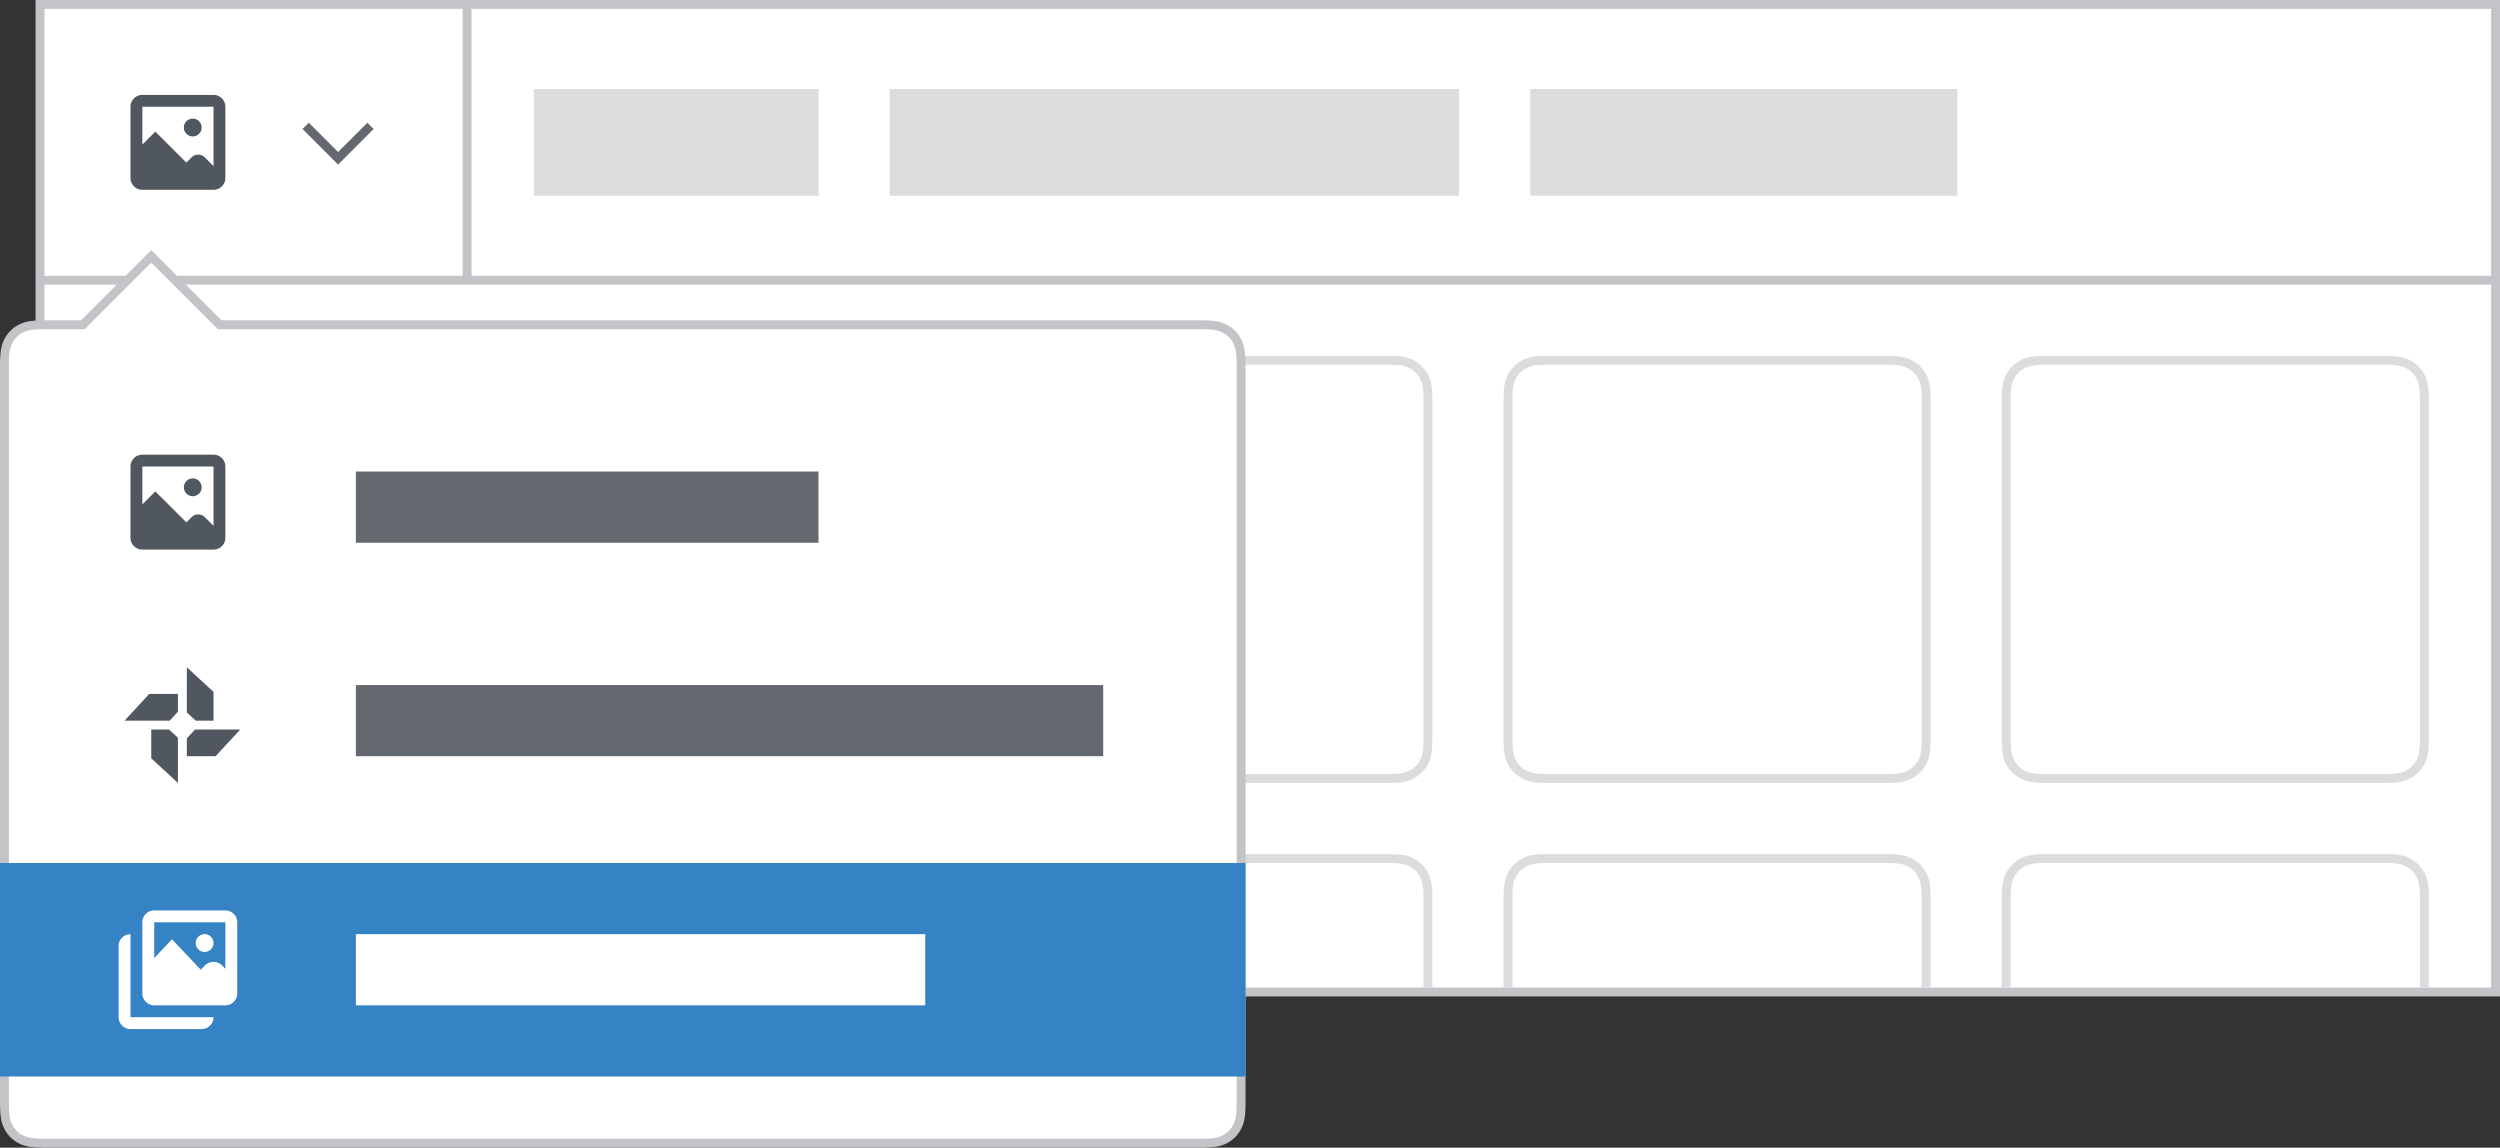 <svg width="281" height="129" xmlns="http://www.w3.org/2000/svg"><rect width="100%" height="100%" fill="#333333" stroke="none"/><g fill="none" fill-rule="evenodd"><path fill="#C3C4C7" fill-rule="nonzero" d="M4 0h277v112H4z"/><path d="M280 32v79H5V32h275zm0-31v30H53V1h227zM52 1v30H5V1h47z" fill="#FFF"/><path d="M92 10v12H60V10h32zm72 0v12h-64V10h64zm56 0v12h-48V10h48zM212.285 40.002L173.987 40c-1.498 0-2.202.136-2.932.527a3.68 3.68 0 0 0-1.528 1.528c-.367.685-.509 1.346-.525 2.66L169 83.013c0 1.498.136 2.202.527 2.932a3.68 3.68 0 0 0 1.528 1.528c.73.391 1.434.527 2.932.527h38.026c1.498 0 2.202-.136 2.932-.527a3.68 3.68 0 0 0 1.528-1.528c.391-.73.527-1.434.527-2.932V44.987c0-1.498-.136-2.202-.527-2.932a3.68 3.68 0 0 0-1.528-1.528c-.685-.367-1.346-.509-2.66-.525zm-56 56c1.314.016 1.975.158 2.66.525a3.68 3.68 0 0 1 1.528 1.528c.367.685.509 1.346.525 2.66L161 111h-1l.001-10.013c0-1.257-.092-1.818-.35-2.348l-.058-.113a2.68 2.68 0 0 0-1.118-1.118c-.528-.282-1.04-.393-2.202-.407h-38.544c-1.161.014-1.674.125-2.202.407a2.68 2.68 0 0 0-1.118 1.118c-.262.49-.376.967-.402 1.963l-.006.498V111h-.999v-10.285c.016-1.22.14-1.878.45-2.514l.076-.146a3.68 3.68 0 0 1 1.528-1.528c.685-.367 1.346-.509 2.66-.525h38.57zm56 0c1.314.016 1.975.158 2.66.525a3.68 3.68 0 0 1 1.528 1.528c.367.685.509 1.346.525 2.66L217 111h-1l.001-10.013c0-1.257-.092-1.818-.35-2.348l-.058-.113a2.68 2.68 0 0 0-1.118-1.118c-.528-.282-1.04-.393-2.202-.407h-38.544c-1.161.014-1.674.125-2.202.407a2.68 2.68 0 0 0-1.118 1.118c-.262.49-.376.967-.402 1.963l-.006.498V111h-.999v-10.285c.016-1.22.14-1.878.45-2.514l.076-.146a3.68 3.68 0 0 1 1.528-1.528c.685-.367 1.346-.509 2.66-.525h38.57zm56 0c1.314.016 1.975.158 2.66.525a3.68 3.68 0 0 1 1.528 1.528c.367.685.509 1.346.525 2.66L273 111h-1l.001-10.013-.005-.468c-.023-.938-.122-1.42-.345-1.88l-.058-.113a2.68 2.68 0 0 0-1.118-1.118c-.528-.282-1.04-.393-2.202-.407h-38.544c-1.161.014-1.674.125-2.202.407a2.68 2.68 0 0 0-1.118 1.118c-.262.49-.376.967-.402 1.963l-.006.498V111h-.999v-10.285c.016-1.22.14-1.878.45-2.514l.076-.146a3.68 3.68 0 0 1 1.528-1.528c.685-.367 1.346-.509 2.66-.525h38.57zm-38.57-56h38.57c1.314.016 1.975.158 2.66.525a3.68 3.68 0 0 1 1.528 1.528c.367.685.509 1.346.525 2.66l.002.272v38.026c0 1.498-.136 2.202-.527 2.932a3.68 3.68 0 0 1-1.528 1.528c-.685.367-1.346.509-2.66.525l-.272.002h-38.026c-1.498 0-2.202-.136-2.932-.527a3.68 3.68 0 0 1-1.528-1.528c-.367-.685-.509-1.346-.525-2.66v-38.57c.016-1.314.158-1.975.525-2.66a3.68 3.68 0 0 1 1.528-1.528c.685-.367 1.346-.509 2.66-.525zm-112 0h38.57c1.314.016 1.975.158 2.66.525a3.68 3.68 0 0 1 1.528 1.528c.367.685.509 1.346.525 2.66l.002.272v38.026c0 1.498-.136 2.202-.527 2.932a3.68 3.68 0 0 1-1.528 1.528c-.685.367-1.346.509-2.66.525l-.272.002h-38.026c-1.498 0-2.202-.136-2.932-.527a3.68 3.68 0 0 1-1.528-1.528c-.367-.685-.509-1.346-.525-2.66v-38.57c.016-1.314.158-1.975.525-2.66a3.68 3.68 0 0 1 1.528-1.528c.685-.367 1.346-.509 2.66-.525zm56.013 1L212.013 41c1.347 0 1.895.106 2.46.408.484.259.86.635 1.119 1.118.302.566.408 1.114.408 2.46v38.027l-.006.498c-.026.996-.14 1.472-.402 1.963a2.68 2.68 0 0 1-1.118 1.118c-.566.302-1.114.408-2.46.408h-38.027l-.498-.006c-.996-.026-1.472-.14-1.963-.402a2.68 2.68 0 0 1-1.118-1.118c-.282-.528-.393-1.04-.407-2.202L170 44.987c0-1.347.106-1.895.408-2.46a2.68 2.68 0 0 1 1.118-1.119c.528-.282 1.04-.393 2.202-.407zm94.544 0h-38.544c-1.161.013-1.674.124-2.202.406a2.68 2.68 0 0 0-1.118 1.118c-.282.528-.393 1.04-.407 2.202v38.544c.014 1.161.125 1.674.407 2.202.259.483.635.86 1.118 1.118.45.24.888.356 1.724.394l.239.008.498.006h38.026l.498-.006c.996-.026 1.472-.14 1.963-.402a2.68 2.68 0 0 0 1.118-1.118c.24-.45.356-.888.394-1.724l.008-.239.006-.498V44.987l-.006-.498c-.026-.996-.14-1.472-.402-1.963a2.68 2.68 0 0 0-1.118-1.118c-.528-.282-1.04-.393-2.202-.407zm-112 0h-38.544c-1.161.013-1.674.124-2.202.406a2.68 2.68 0 0 0-1.118 1.118c-.282.528-.393 1.04-.407 2.202v38.544c.014 1.161.125 1.674.407 2.202.259.483.635.86 1.118 1.118.45.24.888.356 1.724.394l.239.008.498.006h38.026l.498-.006c.996-.026 1.472-.14 1.963-.402a2.68 2.68 0 0 0 1.118-1.118c.24-.45.356-.888.394-1.724l.008-.239.006-.498V44.987l-.006-.498c-.026-.996-.14-1.472-.402-1.963a2.68 2.68 0 0 0-1.118-1.118c-.528-.282-1.04-.393-2.202-.407z" fill="#DCDCDE" fill-rule="nonzero"/><path d="M17 28.11L24.89 36h109.982c1.783 0 2.43.186 3.082.534.652.349 1.163.86 1.512 1.512.348.652.534 1.299.534 3.082v82.744c0 1.783-.186 2.43-.534 3.082a3.635 3.635 0 0 1-1.512 1.512c-.652.348-1.299.534-3.082.534H5.128c-1.783 0-2.43-.186-3.082-.534a3.635 3.635 0 0 1-1.512-1.512c-.33-.618-.514-1.23-.532-2.81L0 41.128c0-1.783.186-2.43.534-3.082a3.635 3.635 0 0 1 1.512-1.512c.618-.33 1.23-.514 2.81-.532L9.11 36 17 28.11z" fill="#C3C4C7" fill-rule="nonzero"/><path d="M17 29.524L9.524 37 4.867 37c-1.29.016-1.803.123-2.35.415a2.635 2.635 0 0 0-1.1 1.102c-.273.508-.389 1.003-.412 2.126L1 41.128l.001 83.005c.016 1.29.123 1.803.415 2.35.255.477.624.846 1.102 1.1.508.273 1.003.389 2.126.412l.484.005h129.744l.484-.005c1.123-.023 1.618-.14 2.126-.411a2.635 2.635 0 0 0 1.102-1.102c.272-.508.388-1.003.411-2.126l.005-.484V41.128l-.005-.484c-.023-1.123-.14-1.618-.411-2.126a2.635 2.635 0 0 0-1.102-1.102c-.508-.272-1.003-.388-2.126-.411l-.484-.005H24.476L17 29.524z" fill="#FFF" fill-rule="nonzero"/><g><path fill="#3582c4" fill-rule="nonzero" d="M0 97h140v24H0z"/><path d="M124 77v8H40v-8h84zM92 53v8H40v-8h52zM41.293 13.793L42 14.5l-4 4-4-4 .707-.707L38 17.086l3.293-3.293z" fill="#646970" fill-rule="nonzero"/><path d="M19 82l1 .923V88l-3-2.77V82h2zm8 0l-2.77 3H21v-2l.923-1H27zm-6-7l3 2.77V81h-2l-1-.923V75zm-1 3v2l-.923 1H14l2.77-3H20zm4-26.894c.736 0 1.333.597 1.333 1.334v8c0 .736-.596 1.333-1.333 1.333h-8a1.333 1.333 0 0 1-1.333-1.333v-8c0-.737.597-1.334 1.333-1.334h8zm0 1.334h-8v4.253l1.46-1.46 3.487 3.487.666-.667a1.06 1.06 0 0 1 1.407.073l.98.98V52.44zm-2.333 1.333a1 1 0 1 1 0 2 1 1 0 0 1 0-2zM24 10.667c.736 0 1.333.597 1.333 1.333v8c0 .736-.596 1.333-1.333 1.333h-8A1.333 1.333 0 0 1 14.667 20v-8c0-.736.597-1.333 1.333-1.333h8zM24 12h-8v4.253l1.46-1.46 3.487 3.487.666-.667a1.06 1.06 0 0 1 1.407.074l.98.98V12zm-2.333 1.333a1 1 0 1 1 0 2 1 1 0 0 1 0-2z" fill="#50575E" fill-rule="nonzero"/><path d="M22 106a1 1 0 1 1 2 0 1 1 0 0 1-2 0zm-7.333 8.333H24c0 .737-.597 1.334-1.333 1.334h-8c-.734 0-1.334-.6-1.334-1.334v-8c0-.736.597-1.333 1.334-1.333v9.333zm12-10.666v8c0 .736-.597 1.333-1.334 1.333h-8A1.333 1.333 0 0 1 16 111.667v-8c0-.737.597-1.334 1.333-1.334h8c.737 0 1.334.597 1.334 1.334zM104 105v8H40v-8h64zm-78.667-1.333v5.231l-.342-.362a1.377 1.377 0 0 0-1.984 0l-.438.464-3.236-3.427-2 2.117v-4.023h8z" fill="#FFF"/></g></g></svg>
